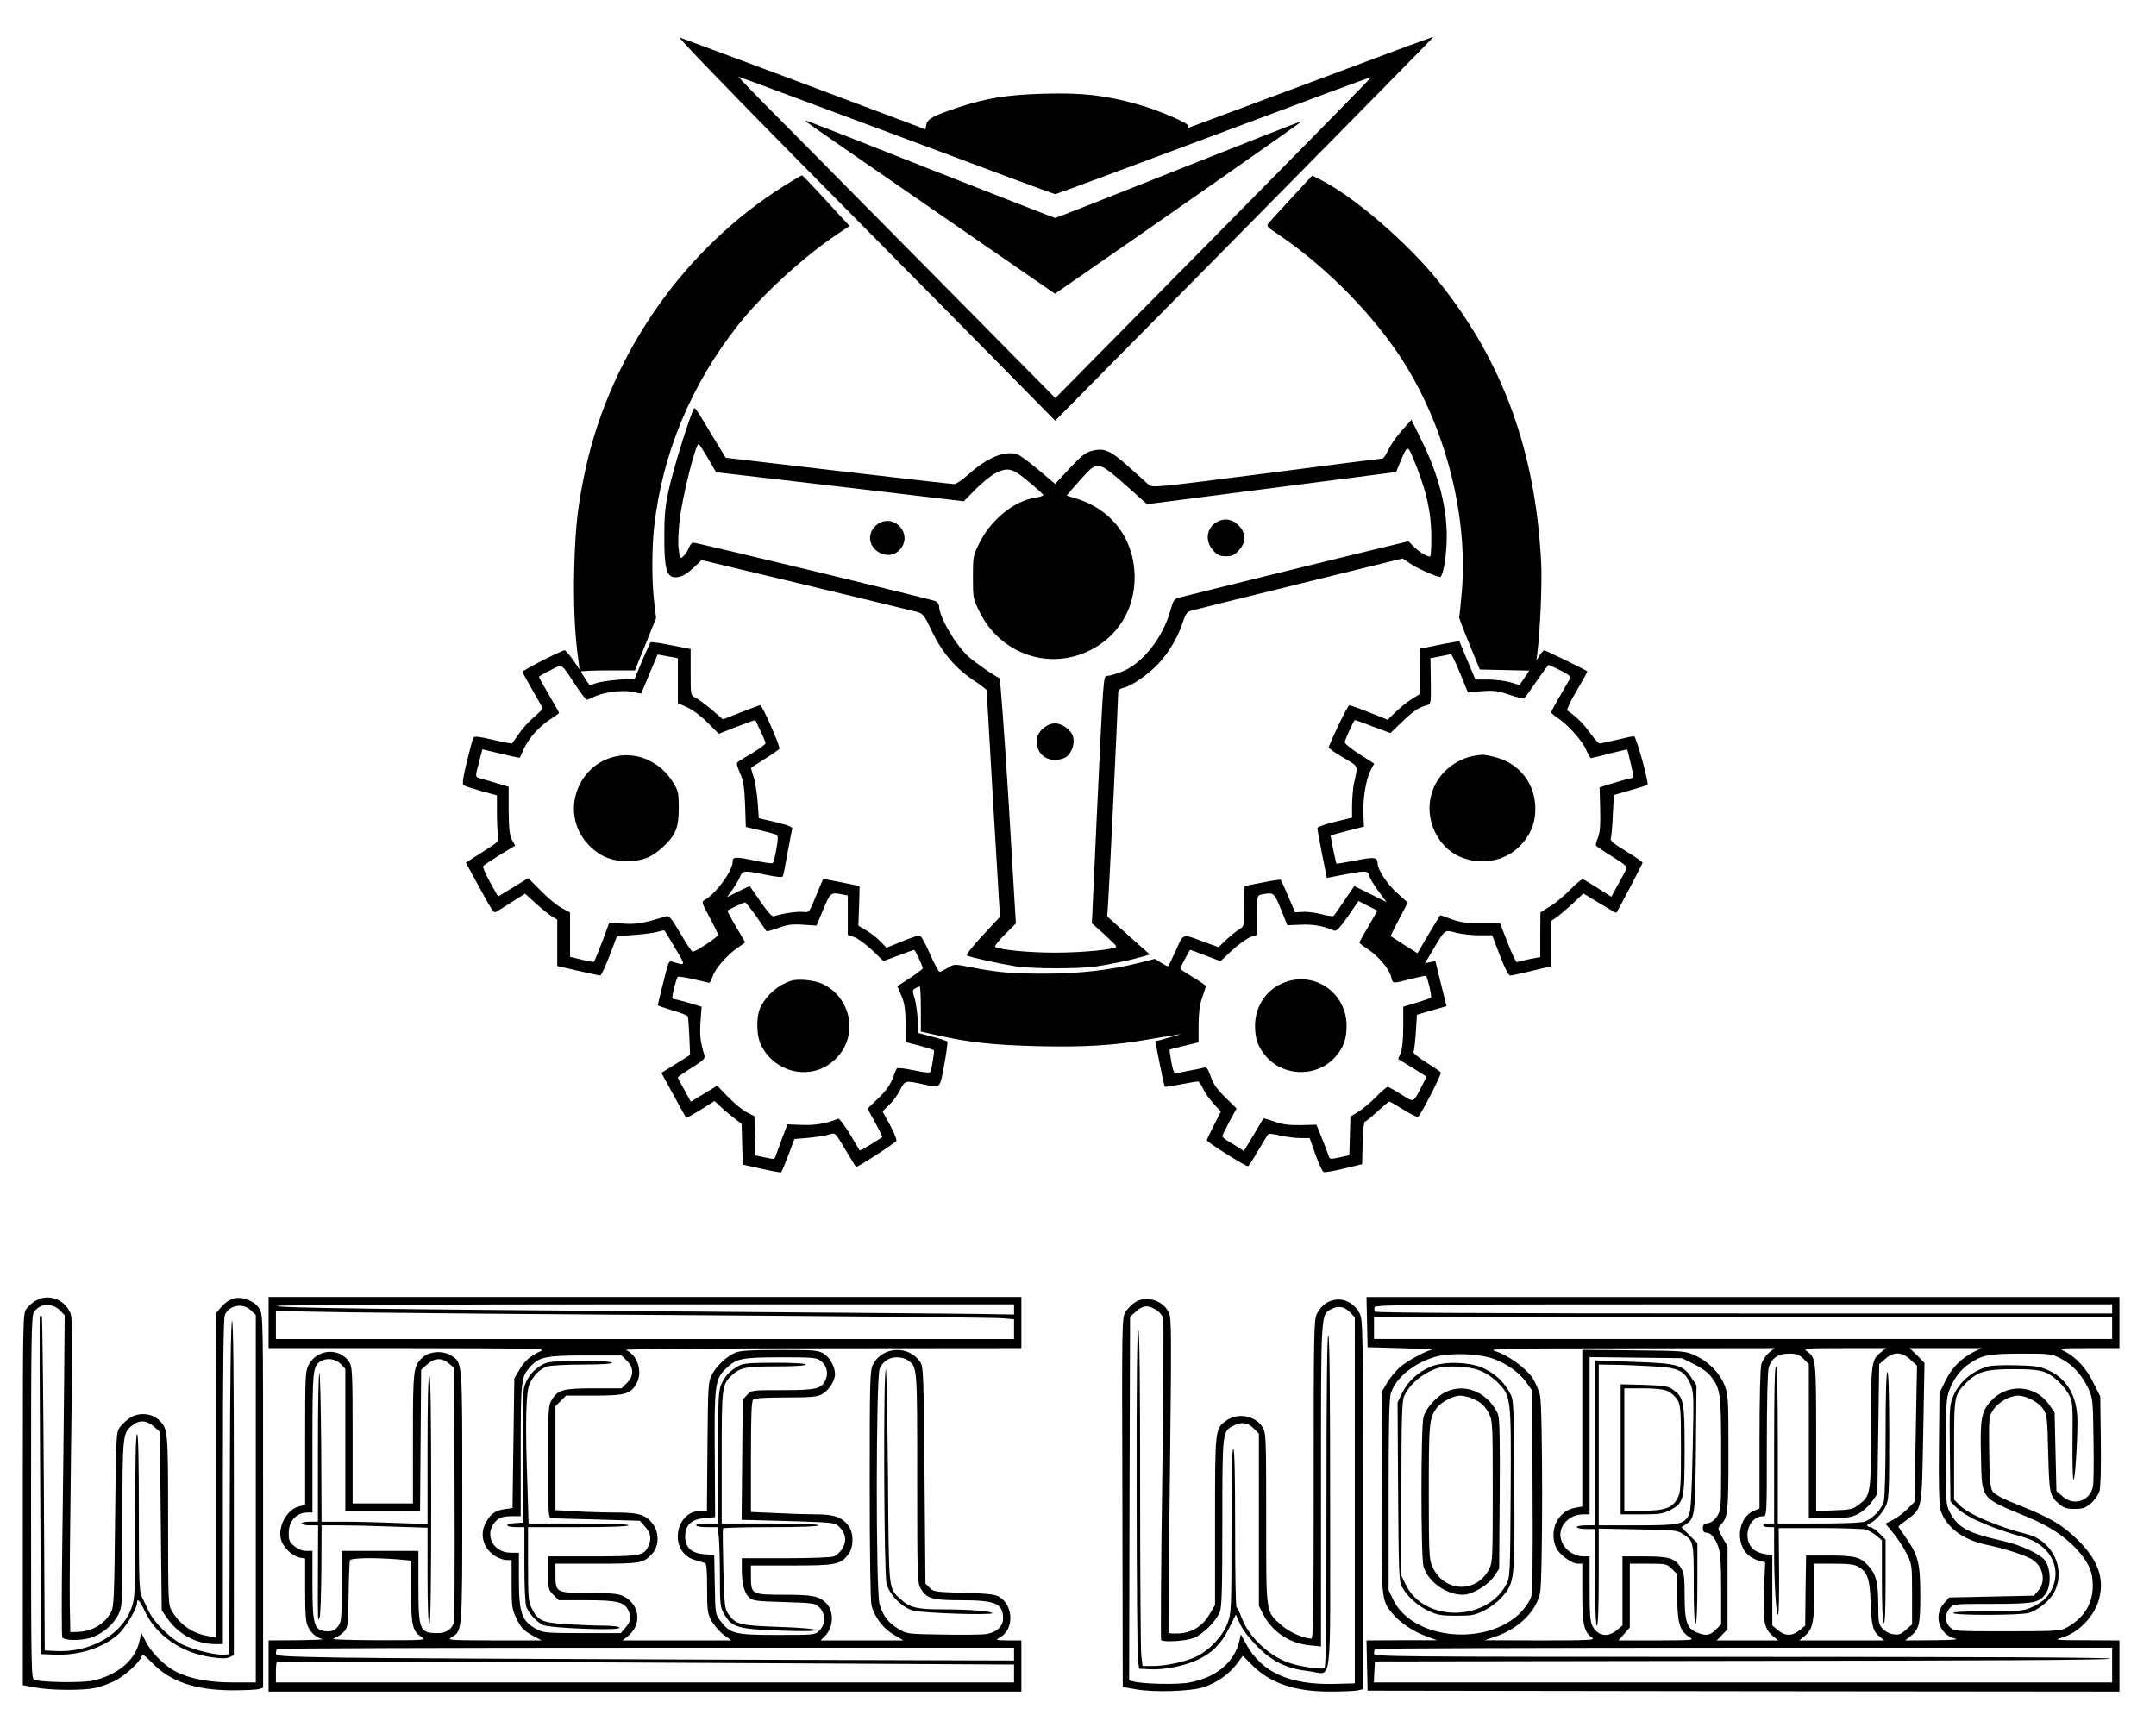 <?xml version="1.0" standalone="no"?>
<!DOCTYPE svg PUBLIC "-//W3C//DTD SVG 20010904//EN"
 "http://www.w3.org/TR/2001/REC-SVG-20010904/DTD/svg10.dtd">
<svg version="1.0" xmlns="http://www.w3.org/2000/svg"
 width="1180pt" height="942pt" viewBox="0 0 1180 942"
 preserveAspectRatio="xMidYMid meet">
<g transform="translate(0,942) scale(0.1,-0.1)"
fill="#000000" stroke="none">
<path d="M4370 8540 c371 -375 839 -849 1040 -1052 l365 -371 1036 1049 c570
577 1035 1050 1034 1052 -1 2 -303 -110 -670 -248 -368 -137 -670 -250 -672
-250 -2 0 -2 4 1 9 9 14 -162 88 -278 120 -177 50 -303 64 -516 58 -201 -6
-311 -24 -472 -77 -131 -44 -162 -61 -168 -92 l-5 -26 -661 248 c-364 136
-672 251 -685 255 -13 4 280 -299 651 -675z m537 139 c472 -177 863 -322 868
-322 6 0 396 145 869 322 472 177 860 321 861 319 2 -2 -387 -398 -863 -880
l-866 -877 -575 582 c-316 320 -708 716 -870 880 -163 163 -293 297 -289 297
4 0 393 -145 865 -321z"/>
<path d="M4415 8752 c6 -6 314 -220 685 -475 l674 -465 111 77 c468 323 1243
866 1241 868 -2 2 -304 -117 -672 -263 -368 -147 -673 -267 -679 -267 -5 0
-309 119 -675 263 -762 301 -698 276 -685 262z"/>
<path d="M4294 8404 c-544 -340 -947 -913 -1088 -1545 -43 -198 -57 -316 -63
-546 -5 -198 2 -366 24 -518 l5 -40 -36 53 c-20 28 -41 52 -46 52 -16 0 -230
-109 -230 -118 0 -4 25 -49 55 -101 30 -51 55 -96 55 -100 0 -3 -22 -25 -50
-49 -27 -23 -64 -64 -81 -90 -18 -26 -34 -49 -36 -51 -2 -3 -48 6 -104 19 -76
18 -102 21 -108 12 -4 -7 -20 -66 -36 -133 -23 -95 -26 -122 -16 -128 7 -5 51
-19 97 -32 l84 -23 0 -97 c0 -53 3 -110 6 -126 6 -29 2 -32 -85 -87 l-91 -58
41 -76 c113 -207 110 -202 127 -192 9 5 48 29 86 54 l70 44 60 -55 c34 -30 73
-62 89 -71 l27 -16 0 -127 0 -127 113 -26 c61 -14 117 -26 122 -26 6 0 28 48
51 108 l41 107 94 7 c52 4 109 11 128 17 19 6 36 9 38 7 2 -2 28 -45 58 -96
60 -101 61 -97 -17 -74 -13 4 -19 -4 -27 -33 -21 -79 -51 -202 -51 -206 0 -2
37 -15 81 -28 45 -13 83 -28 84 -34 2 -5 5 -55 8 -110 l4 -100 -78 -49 -79
-49 47 -86 c41 -77 82 -150 89 -160 2 -2 37 18 79 44 l76 48 37 -35 c20 -19
54 -47 74 -62 l37 -28 3 -111 3 -112 103 -23 c57 -13 106 -22 108 -19 3 3 20
45 39 94 l33 88 73 6 c41 4 91 11 112 17 42 12 32 22 107 -103 23 -38 43 -71
45 -73 5 -5 217 132 221 143 3 7 -13 45 -35 87 l-41 74 36 35 c20 19 47 55 60
82 27 53 29 53 124 32 100 -22 92 -30 118 106 12 67 20 124 17 128 -4 3 -41
15 -82 26 l-76 20 -4 72 c-2 39 -10 92 -17 118 -13 42 -13 46 4 55 10 6 21 10
24 10 3 0 6 -56 6 -123 l0 -124 98 -22 c173 -38 302 -52 543 -58 252 -6 419 4
604 37 61 10 126 21 145 24 l35 6 -35 -11 c-19 -5 -51 -14 -71 -20 l-36 -9 24
-122 c13 -67 26 -124 28 -126 3 -3 42 3 87 12 46 9 88 16 94 16 6 0 19 -18 29
-40 10 -22 36 -59 57 -82 l40 -43 -38 -75 c-21 -41 -39 -78 -39 -82 0 -10 218
-147 226 -142 4 2 28 39 53 82 25 42 49 82 54 89 5 9 22 8 67 -3 33 -7 83 -14
111 -14 l52 0 32 -91 c18 -50 38 -93 45 -95 6 -3 56 6 110 19 l100 24 3 117
c1 64 7 116 12 116 5 0 36 25 68 55 33 30 62 55 66 55 3 0 38 -20 78 -45 39
-24 75 -42 79 -39 14 8 130 234 125 243 -3 5 -40 30 -81 56 -41 25 -72 51 -69
57 4 5 9 53 13 106 l6 97 81 24 81 23 -31 124 -30 123 -29 -6 -28 -6 47 79
c65 109 59 105 124 88 30 -8 86 -14 126 -14 l71 0 42 -110 c28 -73 47 -110 57
-110 9 0 50 9 92 19 43 10 89 22 105 25 l27 6 0 125 0 124 33 22 c17 13 57 47
88 76 l55 52 89 -54 c49 -30 90 -53 91 -52 9 11 144 269 144 274 0 5 -41 33
-90 63 -66 40 -89 59 -84 70 3 8 9 65 11 126 l6 112 90 26 c49 14 91 27 94 29
9 9 -62 267 -74 267 -6 0 -49 -9 -95 -20 -46 -11 -88 -20 -93 -20 -6 0 -30 27
-54 60 -36 50 -75 88 -123 121 -5 3 18 52 52 109 33 56 59 104 58 105 -8 7
-229 115 -236 115 -4 0 -15 -12 -25 -27 l-18 -28 5 40 c15 113 27 385 21 495
-31 612 -210 1102 -562 1540 -171 213 -461 463 -649 558 l-42 21 -108 -117
c-60 -65 -117 -127 -127 -139 -18 -21 -18 -22 56 -71 229 -155 466 -387 628
-617 263 -372 406 -888 370 -1331 -7 -76 -13 -140 -15 -142 -2 -1 23 -67 55
-145 l58 -142 135 -3 136 -3 -26 -39 c-15 -22 -27 -40 -28 -40 0 0 -23 7 -50
15 -27 8 -81 15 -120 15 l-71 0 -44 105 -44 105 -36 -6 c-20 -3 -67 -12 -104
-20 -38 -8 -70 -14 -73 -14 -2 0 -4 -56 -4 -125 l0 -125 -42 -26 c-24 -14 -63
-46 -88 -70 l-45 -44 -100 40 c-55 22 -104 39 -110 39 -8 1 -79 -146 -113
-229 -2 -5 33 -30 78 -56 90 -54 83 -38 59 -149 -4 -22 -8 -72 -9 -111 l0 -70
-95 -23 c-52 -13 -95 -28 -95 -34 0 -7 12 -71 26 -143 l26 -130 92 18 c122 23
133 23 140 -6 3 -13 26 -51 50 -84 l45 -60 -47 23 c-26 13 -66 33 -88 44 l-42
20 -53 -77 c-28 -42 -55 -81 -59 -85 -4 -4 -33 -1 -66 8 -32 9 -79 15 -102 13
l-44 -2 -37 87 c-20 47 -39 88 -41 91 -3 2 -48 -4 -100 -15 -52 -10 -96 -19
-97 -19 -2 0 -3 -49 -3 -110 0 -109 0 -110 -27 -127 -16 -9 -47 -35 -71 -57
l-43 -41 -77 28 c-125 47 -113 50 -157 -47 -21 -47 -40 -86 -43 -86 -3 0 -19
9 -38 20 l-33 21 -83 -21 c-155 -40 -330 -60 -523 -60 -184 0 -255 7 -406 36
-86 17 -87 17 -121 -4 -20 -12 -40 -22 -45 -22 -6 0 -30 45 -54 100 -24 55
-49 100 -56 100 -7 0 -51 -15 -97 -34 l-84 -34 -34 35 c-18 19 -53 46 -77 60
l-43 26 4 109 c2 59 3 108 2 108 -1 0 -46 9 -99 20 -54 11 -99 19 -100 18 -1
-2 -19 -44 -39 -93 -37 -90 -37 -91 -70 -87 -31 4 -124 -10 -157 -23 -13 -5
-31 14 -75 77 -31 46 -59 84 -60 86 -1 2 -30 -11 -63 -28 l-62 -31 29 40 c16
22 35 54 42 71 15 36 22 36 143 11 63 -13 90 -15 92 -7 3 6 14 63 25 126 12
63 23 122 26 131 3 12 -16 20 -89 38 l-94 22 -6 87 c-4 48 -13 110 -22 137 -8
28 -15 51 -15 51 0 1 34 23 75 49 41 25 77 51 81 56 6 11 -94 239 -105 239 -3
0 -51 -18 -105 -39 l-99 -39 -64 55 c-36 30 -76 59 -89 65 -24 11 -24 14 -24
138 l0 127 -107 21 c-58 12 -109 19 -112 16 -3 -3 -24 -49 -47 -102 l-40 -97
-90 -6 c-49 -4 -104 -12 -122 -19 -18 -7 -34 -11 -36 -9 -20 27 -46 68 -46 73
0 3 66 6 148 6 l147 0 58 143 58 144 -10 84 c-14 105 -14 297 -1 414 45 402
201 777 460 1106 128 163 361 376 541 496 l69 46 -48 51 c-153 168 -208 226
-213 226 -3 0 -46 -25 -95 -56z m-584 -2710 l0 -123 53 -24 c30 -14 77 -49
111 -84 l60 -60 99 39 c55 21 100 37 101 36 1 -2 14 -29 29 -61 15 -31 27 -61
27 -66 0 -5 -30 -27 -67 -50 -38 -22 -74 -45 -82 -50 -12 -8 -10 -18 9 -63 19
-43 24 -75 28 -174 l4 -121 78 -18 c43 -10 84 -21 90 -25 9 -6 9 -24 -1 -79
-7 -40 -16 -74 -20 -76 -4 -3 -51 4 -104 15 -100 21 -115 20 -115 -6 0 -51
-91 -176 -154 -211 -17 -9 -15 -16 28 -95 25 -47 46 -90 46 -96 0 -11 -122
-92 -139 -92 -5 0 -35 45 -67 100 -50 85 -62 99 -79 94 -121 -38 -164 -45
-235 -40 l-75 6 -39 -105 c-22 -58 -42 -108 -46 -110 -3 -2 -34 3 -68 12 l-62
15 0 122 0 121 -45 24 c-25 13 -76 55 -114 94 l-70 70 -83 -51 -82 -50 -44 79
c-24 43 -41 83 -38 87 3 5 44 32 90 61 l86 52 -18 32 c-13 26 -17 58 -18 161
l0 129 -80 24 c-43 12 -84 25 -91 27 -8 4 -9 15 -3 38 5 18 14 52 19 74 l11
42 102 -24 c55 -14 102 -23 103 -22 1 2 11 23 22 48 27 59 82 121 143 161 28
18 50 34 50 37 0 2 -25 46 -55 97 -30 52 -55 96 -55 99 0 3 27 20 61 36 70 36
56 45 140 -82 28 -43 56 -78 61 -78 5 0 22 7 37 14 49 26 153 40 210 29 l50
-10 30 71 c16 39 37 87 45 107 l15 36 55 -10 56 -10 0 -123z m4281 41 l43
-105 75 6 c65 5 87 3 151 -19 41 -14 78 -23 81 -21 4 2 34 44 68 94 34 49 64
90 67 90 2 0 32 -14 65 -30 50 -26 58 -33 50 -48 -5 -9 -30 -52 -55 -95 -25
-43 -46 -82 -46 -86 0 -5 15 -18 33 -30 53 -33 135 -123 157 -173 12 -27 24
-48 28 -48 4 0 50 11 102 25 52 13 95 23 96 22 3 -5 34 -137 34 -147 0 -5 -5
-10 -11 -10 -6 0 -48 -11 -93 -25 l-81 -25 3 -119 c2 -90 -1 -128 -12 -156 -9
-20 -14 -40 -11 -44 2 -4 42 -31 89 -60 78 -49 84 -55 74 -75 -6 -11 -26 -49
-45 -83 l-34 -62 -71 45 c-39 25 -76 48 -83 50 -7 3 -37 -21 -68 -53 -30 -32
-80 -74 -111 -93 l-55 -35 -1 -122 0 -122 -57 -11 c-32 -7 -62 -14 -69 -17 -6
-2 -28 42 -52 105 l-42 108 -102 0 c-81 0 -116 5 -163 22 -32 12 -61 22 -62
22 -1 0 -30 -47 -64 -104 l-61 -104 -72 45 c-39 26 -72 47 -74 48 -2 2 19 43
45 93 l48 91 -58 52 c-52 46 -107 128 -107 161 -1 36 -14 38 -119 18 -57 -11
-105 -19 -106 -18 -4 4 -34 153 -32 155 1 0 43 12 92 25 l90 23 -3 65 c-4 83
13 191 39 241 l20 39 -81 52 c-44 28 -80 57 -80 65 0 11 44 108 55 121 1 1 45
-14 98 -35 l97 -36 62 60 c64 61 93 81 136 92 24 7 24 7 23 132 l-2 126 53 10
c29 6 56 11 59 12 4 0 26 -46 50 -104z m-3382 -1211 l31 -6 0 -108 0 -108 35
-12 c20 -6 63 -39 98 -71 l62 -60 81 30 c45 17 84 31 87 31 6 0 47 -87 47
-101 0 -4 -31 -28 -70 -53 l-69 -45 21 -48 c17 -38 23 -71 25 -153 l2 -105 76
-20 c42 -11 77 -23 77 -25 2 -8 -13 -102 -18 -115 -4 -9 -25 -8 -92 6 -48 10
-90 15 -93 11 -3 -4 -14 -29 -24 -57 -13 -34 -37 -68 -78 -107 l-59 -57 42
-76 c23 -42 40 -78 39 -79 -14 -12 -121 -77 -123 -74 -2 1 -26 43 -55 91 -30
49 -58 86 -64 83 -62 -26 -126 -37 -197 -34 l-80 3 -29 -75 c-15 -41 -31 -85
-35 -96 -6 -21 -9 -21 -59 -10 l-52 11 -3 108 -3 107 -42 21 c-23 12 -69 50
-102 84 l-60 62 -35 -22 c-19 -11 -52 -31 -72 -43 l-37 -23 -35 64 c-20 35
-36 66 -36 69 0 3 34 27 76 53 65 41 75 51 69 69 -22 72 -26 110 -21 183 l6
82 -69 21 c-37 11 -73 20 -80 20 -6 0 -11 5 -11 11 0 17 22 104 29 111 3 4 42
-2 86 -12 44 -11 83 -19 87 -20 3 0 12 15 18 34 14 43 78 117 136 157 l43 30
-50 85 c-28 47 -49 87 -47 89 8 7 88 45 96 45 4 0 32 -35 62 -77 29 -43 54
-80 56 -81 1 -2 30 6 63 18 49 18 75 22 135 18 l75 -5 37 89 c39 93 41 94 103
82z m2402 -82 l35 -87 75 3 c66 3 118 -6 180 -32 13 -6 31 13 76 77 l58 85 52
-27 52 -26 -49 -85 c-28 -47 -50 -87 -50 -90 0 -3 23 -21 51 -39 58 -40 115
-109 124 -152 8 -35 6 -34 107 -8 44 11 81 19 83 17 9 -11 33 -114 27 -119 -4
-4 -40 -16 -79 -28 l-73 -22 0 -110 c0 -70 -5 -121 -14 -143 l-14 -33 78 -48
78 -49 -28 -55 c-47 -90 -40 -87 -111 -42 -35 23 -69 41 -74 41 -6 0 -35 -25
-65 -56 -30 -30 -74 -67 -97 -81 l-42 -25 -3 -106 -3 -106 -54 -12 c-47 -10
-54 -10 -58 5 -2 9 -19 52 -36 95 l-32 79 -85 -2 c-64 -1 -100 3 -144 19 -33
11 -60 19 -61 18 -1 -2 -25 -43 -54 -91 l-53 -88 -26 17 c-14 9 -40 25 -59 36
-18 11 -33 24 -33 28 0 5 18 41 39 81 l39 71 -63 62 c-46 46 -66 74 -79 114
-14 40 -22 52 -34 48 -10 -3 -44 -10 -77 -16 -33 -6 -67 -13 -76 -16 -12 -3
-18 10 -28 62 -6 37 -11 67 -9 68 2 2 38 11 81 21 l77 19 0 96 c1 68 6 111 20
150 11 30 19 58 20 61 0 4 -31 26 -70 49 -38 23 -70 44 -70 46 0 8 50 104 54
104 3 0 41 -14 85 -31 l81 -31 64 60 c36 33 81 65 100 72 l36 12 0 108 c0 105
1 109 23 113 69 13 70 13 108 -81z"/>
<path d="M3373 5280 c-218 -45 -307 -313 -158 -478 61 -67 128 -97 220 -96 84
1 130 20 192 76 71 66 88 107 88 213 0 80 -3 95 -27 135 -68 116 -193 175
-315 150z"/>
<path d="M8060 5281 c-55 -11 -111 -42 -153 -84 -108 -108 -111 -282 -8 -400
105 -119 304 -124 418 -10 57 57 86 124 86 203 1 138 -85 250 -219 285 -62 16
-70 16 -124 6z"/>
<path d="M4330 4051 c-71 -23 -131 -74 -166 -141 -27 -51 -25 -162 3 -215 83
-158 286 -193 408 -70 123 122 88 327 -69 407 -43 22 -136 32 -176 19z"/>
<path d="M7035 4044 c-100 -35 -166 -130 -166 -239 0 -73 16 -117 62 -170 98
-111 279 -112 377 -1 45 51 62 98 62 170 0 178 -169 299 -335 240z"/>
<path d="M3789 7164 c-35 -90 -101 -305 -125 -409 -23 -101 -28 -143 -28 -270
-1 -175 12 -225 59 -225 35 0 62 15 107 58 l38 36 573 -137 c315 -76 589 -142
607 -147 32 -9 40 -19 81 -107 56 -116 128 -201 229 -268 39 -26 70 -50 70
-53 0 -4 16 -285 36 -624 l37 -617 -96 -103 c-60 -65 -91 -105 -84 -109 19
-10 184 -46 267 -59 93 -14 341 -14 435 -1 82 12 192 35 254 53 l44 13 -117
104 -116 104 5 76 c6 77 55 1108 55 1148 0 16 8 23 30 28 45 10 140 76 195
137 55 60 104 144 130 225 15 45 22 54 49 61 17 5 283 71 592 147 l561 138 44
-30 c39 -27 158 -78 164 -71 14 19 28 93 32 178 9 181 -37 370 -141 578 l-51
104 -51 -57 c-29 -32 -62 -80 -75 -106 -12 -27 -27 -49 -32 -49 -5 0 -291 -36
-635 -81 -611 -78 -625 -80 -646 -62 -11 11 -62 56 -111 100 -100 89 -132 103
-203 84 -32 -9 -58 -30 -119 -96 l-78 -84 -90 76 c-49 41 -100 79 -113 84 -67
26 -167 -14 -269 -106 -34 -30 -69 -55 -80 -55 -10 0 -295 32 -635 72 l-616
72 -73 120 c-106 176 -96 165 -110 130z m85 -251 l45 -78 678 -79 678 -80 65
66 c36 36 84 75 107 87 70 35 94 29 183 -46 44 -36 80 -69 80 -73 0 -4 -20
-11 -45 -15 -113 -16 -241 -120 -303 -244 -36 -73 -37 -77 -37 -191 0 -114 1
-118 37 -191 113 -228 378 -321 602 -210 154 76 246 225 246 400 0 205 -121
370 -317 431 l-55 17 33 39 c18 21 51 58 73 82 62 65 76 61 216 -63 l118 -105
682 88 681 88 24 58 c33 81 40 86 60 40 76 -178 107 -302 109 -446 0 -58 -2
-109 -6 -113 -9 -9 -66 26 -96 58 l-23 24 -137 -33 c-172 -41 -1065 -261
-1113 -274 -33 -9 -37 -14 -53 -71 -42 -153 -156 -295 -269 -337 -32 -12 -66
-22 -76 -22 -23 0 -21 15 -58 -764 l-27 -590 67 -60 c37 -34 67 -64 67 -67 0
-16 -179 -34 -335 -34 -148 0 -299 15 -329 32 -4 3 19 33 53 67 l61 61 -40
670 c-23 369 -45 671 -50 673 -22 8 -132 84 -169 117 -71 64 -161 218 -161
275 0 12 -10 25 -22 30 -23 10 -1307 320 -1325 320 -6 0 -16 -13 -23 -29 -6
-16 -20 -37 -30 -46 -18 -16 -19 -14 -26 41 -4 32 -1 101 6 158 15 130 87 416
104 416 2 0 25 -35 50 -77z"/>
<path d="M6664 6565 c-60 -31 -72 -105 -25 -157 24 -27 36 -33 71 -33 35 0 47
6 71 33 39 43 39 91 2 132 -34 37 -77 46 -119 25z"/>
<path d="M4811 6556 c-13 -7 -30 -24 -37 -37 -54 -97 87 -189 156 -102 63 80
-30 188 -119 139z"/>
<path d="M5712 5435 c-36 -30 -47 -66 -32 -110 14 -41 48 -65 95 -65 20 0 47
7 60 16 29 19 48 72 39 108 -9 38 -59 76 -99 76 -21 0 -44 -9 -63 -25z"/>
<path d="M201 2303 c-19 -10 -44 -31 -55 -46 -21 -28 -21 -33 -21 -1045 l0
-1017 65 -12 c86 -17 272 -18 335 -2 28 6 73 23 102 37 54 26 138 102 148 134
5 15 15 9 59 -36 99 -102 234 -148 436 -149 69 0 135 3 148 7 l22 7 0 1021 c0
1010 0 1021 -20 1054 -14 21 -36 39 -65 49 -55 22 -101 9 -145 -41 l-30 -35 0
-886 0 -886 -41 7 c-83 13 -153 61 -198 136 -20 34 -21 45 -21 498 0 499 0
502 -53 551 -39 36 -111 40 -156 9 -19 -12 -44 -36 -55 -51 -20 -28 -21 -41
-26 -505 -4 -419 -7 -481 -22 -507 -34 -63 -100 -104 -175 -108 l-48 -2 -3
145 c-2 80 2 467 7 860 9 665 9 717 -7 749 -34 70 -116 98 -181 64z m129 -58
l24 -25 -3 -367 c-2 -203 -6 -597 -10 -878 -4 -280 -4 -514 0 -519 14 -17 96
-18 150 -3 66 20 127 69 157 129 22 45 22 49 22 497 0 490 1 496 55 539 38 30
78 28 117 -7 l33 -29 5 -489 5 -488 32 -46 c60 -86 159 -139 260 -139 l43 0 0
890 c0 630 3 896 11 913 25 54 101 66 144 22 l25 -24 0 -1006 0 -1005 -123 0
c-132 0 -238 20 -314 59 -59 30 -130 99 -162 159 l-28 54 -8 -38 c-20 -108
-117 -193 -257 -224 -58 -13 -286 -10 -321 5 -16 7 -17 64 -17 999 0 895 2
994 16 1014 33 48 100 51 144 7z"/>
<path d="M218 2213 c-2 -4 -1 -422 2 -928 l5 -920 77 -3 c132 -5 264 38 347
113 38 35 101 139 101 169 0 31 15 15 44 -47 62 -130 199 -225 359 -248 58 -9
85 -9 103 -1 l24 12 0 915 c0 600 -3 915 -10 915 -6 0 -11 -316 -12 -912 l-3
-913 -26 -3 c-41 -5 -169 26 -229 55 -66 32 -157 121 -186 183 -12 25 -29 60
-38 79 -14 30 -16 88 -16 463 0 279 -3 428 -10 428 -7 0 -10 -157 -10 -450 0
-429 -1 -452 -21 -504 -54 -147 -227 -244 -414 -234 l-60 3 -5 912 c-3 501 -8
914 -11 918 -4 3 -9 3 -11 -2z"/>
<path d="M1470 2180 l0 -140 763 0 c672 -1 758 -2 729 -15 -56 -25 -91 -54
-119 -103 l-28 -47 -5 -355 -5 -355 -40 -6 c-53 -7 -79 -25 -105 -72 -38 -66
-15 -146 53 -187 18 -11 44 -20 60 -20 l27 0 0 -132 c0 -119 3 -138 24 -183
26 -56 43 -73 101 -104 l40 -21 -260 0 c-249 1 -259 1 -233 18 59 36 58 17 58
766 0 757 2 736 -62 776 -44 28 -118 23 -155 -11 -51 -48 -53 -61 -53 -444 l0
-355 -165 0 -165 0 0 371 c0 325 -2 374 -16 399 -51 85 -178 78 -225 -12 -18
-35 -19 -63 -19 -402 l0 -364 -29 -7 c-70 -15 -124 -113 -102 -186 13 -43 61
-87 102 -96 l29 -5 0 -170 c0 -134 3 -177 16 -203 16 -35 45 -59 79 -68 11 -2
-51 -5 -137 -6 l-158 -1 0 -140 0 -140 2060 0 2060 0 0 140 0 140 -72 0 c-70
1 -72 1 -46 16 77 41 77 169 1 220 -24 16 -53 20 -195 24 -157 5 -169 6 -190
28 l-23 23 -5 592 c-5 550 -6 595 -23 620 -62 95 -209 87 -259 -13 -17 -32
-18 -85 -18 -660 0 -378 4 -639 10 -660 18 -65 66 -127 122 -159 l53 -31 -227
0 -227 0 24 24 c49 49 51 139 3 184 -39 35 -74 42 -227 42 -177 0 -181 2 -181
98 l0 62 223 0 c244 0 269 5 311 63 29 39 29 115 0 154 -34 47 -78 63 -175 63
-47 0 -147 3 -222 7 l-137 6 0 302 c0 221 3 304 12 313 8 8 62 12 178 12 141
0 170 3 199 18 37 20 71 73 71 110 0 40 -28 91 -62 112 -30 18 -50 20 -241 20
-154 0 -216 -4 -241 -14 -46 -19 -104 -72 -129 -120 -21 -40 -22 -53 -25 -393
l-3 -353 -30 0 c-148 0 -180 -225 -39 -269 25 -8 51 -15 58 -17 9 -3 12 -38
12 -137 0 -121 2 -138 23 -178 13 -24 43 -59 66 -77 l43 -32 -298 0 -297 0 27
21 c84 66 68 183 -31 225 -23 10 -77 14 -181 14 -179 0 -182 2 -182 98 l0 62
225 0 c242 0 256 2 304 54 36 38 40 110 9 156 -39 57 -76 70 -209 70 -64 0
-164 3 -222 7 l-107 6 0 284 0 285 29 29 29 29 154 0 c172 0 202 9 234 71 32
63 1 154 -61 179 -11 5 472 9 1073 9 l1092 1 0 140 0 140 -2060 0 -2060 0 0
-140z m4080 72 l0 -28 -187 3 c-104 2 -800 7 -1548 13 -1737 13 -2306 20
-2299 31 3 5 893 9 2020 9 l2014 0 0 -28z m-1690 -32 c850 -6 1578 -13 1618
-16 l72 -6 0 -54 0 -54 -2020 0 -2020 0 0 76 0 77 403 -7 c221 -3 1097 -11
1947 -16z m-429 -249 c20 -20 29 -39 29 -61 0 -22 -9 -41 -29 -61 l-29 -29
-152 0 c-169 0 -197 -8 -230 -63 -19 -30 -20 -52 -20 -339 0 -286 1 -308 18
-309 9 -1 122 -4 250 -7 l234 -7 29 -33 c31 -35 36 -66 17 -107 -23 -51 -46
-55 -308 -55 l-240 0 0 -91 c0 -87 1 -92 29 -120 l29 -29 152 0 c167 0 208
-10 229 -56 17 -38 14 -59 -15 -93 l-26 -31 -209 0 c-186 0 -214 2 -247 19
-86 44 -102 88 -102 276 l0 145 -44 0 c-106 0 -153 117 -72 182 14 12 39 18
74 18 l52 0 0 360 c0 387 2 403 53 459 49 53 85 61 300 61 l199 0 29 -29z
m1062 -1 c31 -25 42 -65 26 -102 -21 -51 -50 -58 -237 -58 -168 0 -169 0 -193
-26 l-24 -26 -3 -329 -3 -329 53 -1 c29 -1 144 -4 255 -7 199 -7 203 -7 228
-32 35 -35 40 -77 15 -118 -11 -18 -32 -37 -46 -42 -14 -6 -133 -10 -265 -10
l-239 0 0 -62 c0 -78 14 -129 41 -154 18 -17 42 -20 189 -24 161 -5 170 -6
194 -29 35 -33 36 -92 1 -126 -24 -25 -25 -25 -230 -25 -233 0 -258 6 -312 77
-28 36 -28 38 -31 199 l-3 162 -56 4 c-70 6 -103 37 -103 98 0 61 34 93 106
100 l58 5 -2 340 c-3 382 1 415 60 472 59 57 83 62 299 63 181 0 198 -2 222
-20z m475 4 c53 -37 52 -29 52 -646 0 -551 1 -574 20 -605 33 -55 62 -63 220
-63 189 0 230 -18 230 -100 0 -43 -37 -77 -91 -85 -25 -4 -132 -5 -239 -3
-192 3 -196 3 -242 31 -55 32 -85 71 -104 134 -21 71 -20 1252 1 1293 20 40
53 60 95 60 20 0 46 -7 58 -16z m-3104 -20 l26 -27 0 -388 0 -389 205 0 204 0
3 386 3 386 33 29 c40 36 81 38 119 5 l28 -24 3 -684 c1 -375 0 -693 -3 -706
-10 -40 -41 -62 -89 -62 -100 0 -106 15 -106 260 l0 190 -210 0 -210 0 0 -194
c0 -180 -1 -195 -21 -220 -13 -17 -30 -26 -49 -26 -81 0 -90 25 -90 255 l0
185 -34 0 c-22 0 -45 9 -65 26 -27 22 -31 32 -31 72 1 67 42 112 104 112 l26
0 0 380 c0 403 2 423 47 449 33 19 79 13 107 -15z m309 -1070 l77 -7 0 -169
c0 -187 8 -219 58 -250 26 -17 15 -17 -243 -17 -175 1 -259 4 -239 10 16 5 41
20 55 35 23 25 24 30 27 202 1 97 5 183 7 190 5 14 129 16 258 6z m3377 -519
l0 -35 -1667 5 c-918 3 -1827 8 -2020 11 -325 6 -353 8 -353 23 0 10 3 21 7
24 3 4 912 7 2020 7 l2013 0 0 -35z m-1082 -51 l1082 -6 0 -49 0 -49 -2020 0
-2020 0 0 53 c0 30 2 56 5 58 5 5 1355 2 2953 -7z"/>
<path d="M2969 1950 c-49 -26 -86 -72 -100 -123 -8 -29 -10 -148 -8 -392 l4
-350 -48 -3 c-59 -4 -52 -22 9 -22 l44 0 0 -204 c0 -120 4 -216 11 -233 12
-34 55 -80 89 -98 35 -18 420 -33 420 -16 0 7 -29 11 -87 12 -49 0 -140 4
-203 8 -132 8 -156 19 -190 87 -18 36 -20 60 -20 242 l0 202 275 0 c177 0 275
4 275 10 0 6 -98 10 -273 10 l-274 0 -6 197 c-13 361 -9 523 12 568 21 46 54
79 94 94 16 6 101 11 193 11 103 0 164 4 164 10 0 6 -64 10 -172 10 -151 -1
-178 -3 -209 -20z"/>
<path d="M4045 1944 c-45 -23 -76 -55 -96 -99 -17 -37 -19 -71 -19 -402 l0
-363 -60 0 c-33 0 -60 -4 -60 -10 0 -6 26 -10 59 -10 l58 0 7 -52 c3 -29 6
-127 6 -218 0 -153 2 -168 23 -205 41 -73 74 -83 300 -91 130 -5 197 -4 197 3
0 6 -76 13 -197 17 -215 8 -235 13 -275 68 -22 31 -23 44 -29 248 -3 118 -4
218 -2 223 2 4 121 7 264 7 166 0 259 4 259 10 0 6 -95 10 -265 10 l-265 0 0
360 c0 392 1 400 56 452 46 42 75 48 245 48 99 0 159 4 159 10 0 6 -62 10
-167 10 -133 0 -174 -3 -198 -16z"/>
<path d="M4848 1924 c-14 -13 -10 -1119 4 -1172 16 -63 86 -134 148 -149 53
-14 430 -26 430 -14 0 11 -129 21 -277 21 -135 0 -176 10 -226 58 -65 61 -62
30 -67 675 -3 324 -8 585 -12 581z"/>
<path d="M1748 1904 c-5 -4 -8 -189 -8 -411 l0 -403 -45 0 c-25 0 -45 -4 -45
-10 0 -5 21 -10 46 -10 l45 0 -1 -252 c-1 -281 -1 -283 10 -248 4 14 8 132 9
263 l1 237 103 0 c56 0 186 -3 290 -7 l187 -6 0 -264 c0 -169 4 -263 10 -263
7 0 10 233 10 680 0 447 -3 680 -10 680 -7 0 -10 -142 -10 -407 l0 -406 -172
6 c-95 4 -226 7 -290 7 l-118 0 -2 411 c-2 226 -6 407 -10 403z"/>
<path d="M7482 2183 l3 -138 185 -5 c102 -3 178 -7 170 -8 -34 -5 -141 -63
-180 -98 -22 -20 -53 -58 -68 -83 l-27 -46 -3 -544 c-3 -600 -3 -599 59 -674
41 -49 110 -96 184 -124 l60 -22 -193 0 -193 -1 3 -138 3 -137 2058 -3 2057
-2 0 140 0 140 -182 1 c-165 0 -178 2 -137 13 94 25 186 121 209 218 27 111
-8 207 -114 314 -86 85 -150 124 -323 193 -91 36 -137 60 -147 77 -13 19 -17
61 -19 217 -2 191 -2 193 23 230 28 42 91 77 136 77 45 -1 108 -34 135 -71 23
-33 24 -42 29 -244 6 -225 8 -234 61 -279 25 -21 41 -26 84 -26 46 0 59 5 90
31 19 17 40 47 46 67 6 24 9 125 7 278 l-3 240 -38 76 c-39 79 -96 140 -159
172 -32 15 -26 16 135 16 l167 0 0 140 0 140 -2060 0 -2061 0 3 -137z m4078
72 l0 -25 -2014 0 c-1394 0 -2017 3 -2021 10 -4 6 -4 17 -1 25 5 13 268 15
2021 15 l2015 0 0 -25z m0 -105 l0 -60 -2020 0 -2020 0 0 60 0 60 2020 0 2020
0 0 -60z m-1879 -136 c-17 -14 -35 -42 -41 -62 -6 -22 -10 -187 -10 -413 l0
-377 -30 -12 c-88 -36 -105 -180 -30 -244 16 -13 43 -27 60 -31 l31 -7 -6
-146 c-8 -171 0 -218 46 -256 l31 -26 -168 0 -168 0 30 31 29 30 0 227 0 227
-28 49 c-27 49 -27 49 -8 70 38 41 41 69 41 391 0 292 -1 318 -20 369 -26 68
-86 130 -160 165 -54 25 -58 26 -337 29 l-283 3 0 -429 0 -429 -34 -6 c-49 -8
-84 -34 -108 -80 -24 -49 -20 -115 9 -156 27 -36 81 -71 109 -71 l24 0 0 -161
c0 -172 9 -213 54 -244 18 -13 -14 -15 -284 -15 l-305 1 60 20 c128 44 222
137 244 239 15 70 15 1010 0 1080 -6 28 -25 72 -42 98 -37 54 -135 125 -205
146 -42 13 40 15 741 15 l789 1 -31 -26z m614 4 c-53 -41 -55 -59 -55 -414 0
-364 -1 -371 -68 -422 -32 -24 -45 -27 -134 -30 l-98 -4 0 402 c0 431 -1 438
-52 474 -21 15 -4 16 206 16 l229 0 -28 -22z m509 2 c-70 -35 -121 -87 -156
-158 l-33 -67 -3 -300 c-2 -190 1 -313 7 -336 28 -96 120 -167 251 -195 93
-19 193 -51 242 -75 68 -35 90 -122 44 -176 l-24 -28 -232 -5 -232 -5 -29 -33
c-59 -66 -25 -171 61 -192 24 -5 -15 -8 -119 -9 l-154 -1 27 21 c50 39 56 65
56 228 0 172 -11 217 -80 315 -22 31 -40 58 -40 60 0 1 21 18 46 36 86 65 82
47 90 478 l7 381 -40 41 -41 40 197 0 196 0 -41 -20z m-2631 -38 c74 -27 144
-77 182 -131 l30 -43 3 -546 c2 -368 0 -559 -8 -584 -6 -20 -31 -57 -55 -83
-187 -192 -597 -151 -701 70 l-24 50 0 519 c0 369 3 530 12 558 25 83 123 165
242 200 82 24 237 19 319 -10z m1698 -1 l29 -29 0 -421 0 -421 113 0 c100 0
119 3 158 23 24 13 58 43 74 66 l30 43 5 355 5 355 33 29 c46 41 91 40 138 -4
l36 -33 -7 -373 -7 -373 -39 -39 c-21 -21 -56 -48 -79 -59 l-41 -21 45 -54
c25 -30 57 -81 73 -113 27 -55 28 -61 28 -220 l0 -164 -34 -30 c-28 -25 -39
-29 -70 -24 -21 3 -45 16 -58 31 -21 23 -23 37 -23 128 0 118 -11 164 -47 207
-47 56 -74 64 -218 65 l-130 0 -3 -192 -2 -192 -31 -25 c-39 -33 -79 -33 -118
0 l-31 26 0 193 0 192 -41 6 c-23 3 -51 15 -64 27 -62 58 -25 180 54 180 21 0
21 3 21 388 0 234 4 402 10 424 15 53 51 78 112 78 41 0 54 -5 79 -29z m1406
3 c63 -31 117 -89 152 -163 25 -55 26 -62 29 -281 2 -124 1 -239 -3 -256 -15
-81 -105 -111 -167 -55 l-33 29 -5 215 -5 215 -30 43 c-78 111 -232 118 -322
16 -49 -56 -56 -98 -51 -298 6 -242 -7 -225 256 -334 120 -50 201 -104 269
-177 65 -72 87 -122 87 -198 0 -103 -51 -182 -151 -234 -28 -14 -72 -16 -319
-16 -282 0 -288 0 -311 22 -30 28 -30 74 -1 105 21 23 25 23 230 23 234 0 263
6 298 62 26 42 24 128 -5 172 -24 37 -132 88 -235 111 -190 43 -243 72 -287
154 -23 43 -23 50 -23 332 0 261 2 294 19 339 25 65 62 114 111 146 70 47 104
53 281 54 158 0 167 -1 216 -26z m-2005 -32 c39 -19 77 -46 92 -67 53 -69 56
-92 56 -425 0 -303 0 -307 -23 -341 -15 -22 -32 -35 -50 -37 -21 -3 -27 -9
-27 -28 0 -17 6 -24 18 -24 26 0 48 -27 67 -79 11 -33 15 -89 15 -233 l0 -190
-29 -29 c-33 -33 -56 -36 -107 -14 -52 21 -64 61 -64 202 0 99 -3 123 -20 150
-32 53 -64 63 -200 63 l-120 0 0 -189 0 -189 -31 -26 c-49 -42 -105 -32 -134
24 -12 23 -15 68 -15 205 l0 175 -31 0 c-69 0 -129 56 -129 120 0 59 57 110
125 110 l35 0 0 431 0 430 253 -3 253 -3 66 -33z m-121 -1121 l29 -29 0 -127
c0 -141 14 -184 68 -218 26 -16 17 -16 -182 -17 l-208 0 31 35 31 36 0 174 0
175 101 0 c98 0 101 -1 130 -29z m1019 13 c51 -30 64 -67 68 -194 4 -127 13
-161 50 -190 l25 -20 -232 0 -233 0 31 26 c42 35 51 77 51 247 l0 147 106 0
c80 0 113 -4 134 -16z m1390 -539 l0 -95 -2020 0 -2021 0 3 58 3 57 2013 3
c1330 1 2012 5 2012 12 0 7 -682 10 -2015 10 -1947 0 -2015 1 -2015 18 0 10 3
22 7 25 3 4 912 7 2020 7 l2013 0 0 -95z"/>
<path d="M7834 1940 c-69 -28 -128 -80 -159 -144 l-26 -53 3 -489 c3 -445 5
-492 21 -521 28 -51 85 -103 146 -132 48 -22 69 -26 151 -26 84 0 102 3 152
28 33 16 75 48 98 74 70 80 71 89 68 615 -3 456 -3 464 -25 504 -30 56 -75
100 -137 131 -71 37 -216 43 -292 13z m261 -21 c34 -13 72 -37 100 -65 76 -76
76 -81 73 -610 -3 -449 -3 -460 -25 -499 -109 -203 -446 -205 -547 -4 l-26 53
0 473 c0 379 3 480 14 507 28 68 104 131 186 157 52 15 168 10 225 -12z"/>
<path d="M7915 1801 c-51 -23 -111 -89 -124 -138 -15 -53 -15 -765 0 -818 23
-82 124 -155 215 -155 50 0 135 50 169 98 l30 44 3 401 c2 277 0 414 -8 440
-6 22 -30 58 -53 81 -65 65 -154 83 -232 47z m142 -36 c48 -20 71 -41 94 -87
18 -35 19 -64 19 -423 0 -359 -1 -388 -19 -423 -70 -137 -248 -130 -312 13
-17 36 -19 74 -19 406 0 380 2 405 43 461 24 33 91 68 130 68 15 0 44 -7 64
-15z"/>
<path d="M9710 1510 l0 -430 -30 0 c-16 0 -30 -4 -30 -10 0 -5 14 -10 30 -10
l30 0 0 -133 c0 -171 11 -347 21 -347 5 0 7 107 6 238 l-2 237 225 0 c124 0
237 -4 252 -8 14 -4 40 -19 57 -33 l31 -26 0 -223 c0 -139 4 -226 10 -230 7
-4 10 74 10 225 l0 232 -34 34 c-19 19 -41 34 -50 34 -9 0 -16 5 -16 10 0 6 4
10 9 10 20 0 75 56 92 95 17 36 19 72 19 388 0 225 -4 347 -10 347 -6 0 -10
-119 -10 -337 0 -191 -4 -353 -10 -373 -11 -41 -61 -94 -103 -109 -17 -7 -119
-11 -253 -11 l-224 0 0 430 c0 280 -3 430 -10 430 -7 0 -10 -150 -10 -430z"/>
<path d="M10885 1941 c-90 -25 -161 -84 -194 -162 -21 -48 -22 -62 -19 -314
l3 -264 29 -30 c51 -54 189 -115 372 -166 137 -38 207 -158 159 -273 -22 -51
-52 -81 -110 -108 -47 -22 -61 -24 -242 -24 -122 0 -193 -4 -193 -10 0 -14
363 -13 412 0 52 15 117 67 141 114 65 125 -7 281 -147 317 -163 41 -326 112
-372 160 l-29 30 0 272 c0 300 0 300 67 368 62 61 106 74 258 74 150 0 179 -8
244 -65 20 -18 47 -52 59 -74 21 -39 22 -52 20 -253 -1 -117 1 -213 6 -213 8
0 21 196 21 321 0 134 -57 234 -162 279 -44 20 -73 24 -173 26 -66 2 -133 -1
-150 -5z"/>
<path d="M8730 1521 l0 -451 -50 0 c-27 0 -50 -4 -50 -10 0 -5 23 -10 50 -10
l50 0 0 -265 c0 -170 4 -265 10 -265 6 0 10 95 10 266 l0 266 213 -4 c187 -3
216 -5 242 -22 65 -41 65 -40 65 -278 0 -139 4 -218 10 -218 6 0 10 80 10 221
l0 222 -44 43 -43 44 23 15 c50 33 52 46 56 416 l3 345 -28 43 c-46 70 -78 78
-319 86 l-208 8 0 -452z m305 420 c151 -7 183 -22 217 -98 18 -42 19 -60 12
-366 -5 -243 -10 -329 -20 -349 -27 -53 -53 -58 -284 -58 l-210 0 0 440 0 440
78 -1 c42 0 136 -4 207 -8z"/>
<path d="M8870 1486 l0 -356 113 0 c97 0 119 3 157 23 76 39 80 55 80 330 0
265 -4 287 -64 330 -27 19 -46 22 -158 26 l-128 3 0 -356z m255 320 c19 -8 44
-30 55 -48 18 -31 20 -50 20 -268 0 -204 -2 -240 -18 -270 -27 -54 -69 -70
-189 -70 l-103 0 0 335 0 335 100 0 c65 0 113 -5 135 -14z"/>
<path d="M6212 2291 c-18 -12 -41 -35 -52 -53 -20 -32 -20 -50 -17 -1043 l2
-1010 75 -13 c98 -17 298 -11 367 12 70 22 141 72 182 127 l33 45 52 -52 c100
-99 232 -144 426 -144 65 0 132 3 149 6 l31 7 0 1011 c0 943 -1 1013 -18 1045
-52 103 -182 103 -234 0 -17 -32 -18 -96 -18 -906 0 -716 -2 -873 -13 -873
-41 0 -119 35 -161 71 -90 79 -86 54 -86 586 0 447 -1 469 -20 500 -39 64
-136 82 -199 36 -61 -45 -61 -43 -61 -548 l0 -461 -32 -54 c-39 -65 -101 -101
-172 -102 -25 -1 -48 1 -50 3 -2 2 1 390 7 862 9 786 9 861 -6 892 -32 67
-123 95 -185 56z m115 -41 c18 -11 35 -31 39 -45 4 -15 1 -416 -5 -892 -7
-476 -9 -868 -6 -871 13 -13 133 -6 177 11 52 20 121 89 144 142 11 28 14 118
14 490 0 500 0 499 60 530 44 23 78 19 111 -14 l29 -29 0 -472 0 -471 24 -47
c50 -96 145 -159 257 -169 l59 -6 0 882 c0 967 -2 934 59 966 38 19 71 12 103
-22 l23 -25 0 -1001 0 -1002 -112 -3 c-244 -6 -398 63 -482 217 l-30 55 -6
-30 c-26 -121 -124 -205 -273 -234 -63 -13 -259 -9 -310 6 l-22 6 2 995 3 995
33 29 c38 34 65 36 109 9z"/>
<path d="M6221 1258 c0 -486 4 -903 7 -928 l7 -45 61 -3 c75 -4 188 19 257 51
81 38 132 89 173 173 l38 75 24 -53 c15 -32 54 -82 96 -124 84 -83 161 -119
284 -133 126 -14 112 -126 112 924 0 603 -3 915 -10 915 -7 0 -10 -310 -10
-909 0 -669 -3 -910 -11 -913 -24 -8 -147 11 -201 32 -112 42 -218 146 -255
251 -10 27 -21 49 -25 49 -5 0 -8 196 -8 435 0 283 -3 435 -10 435 -7 0 -10
-157 -10 -450 0 -435 -1 -451 -22 -507 -26 -70 -100 -148 -172 -182 -62 -29
-164 -51 -237 -51 l-56 0 -7 61 c-3 34 -6 448 -6 920 0 566 -3 859 -10 859 -7
0 -10 -300 -9 -882z"/>
</g>
</svg>
